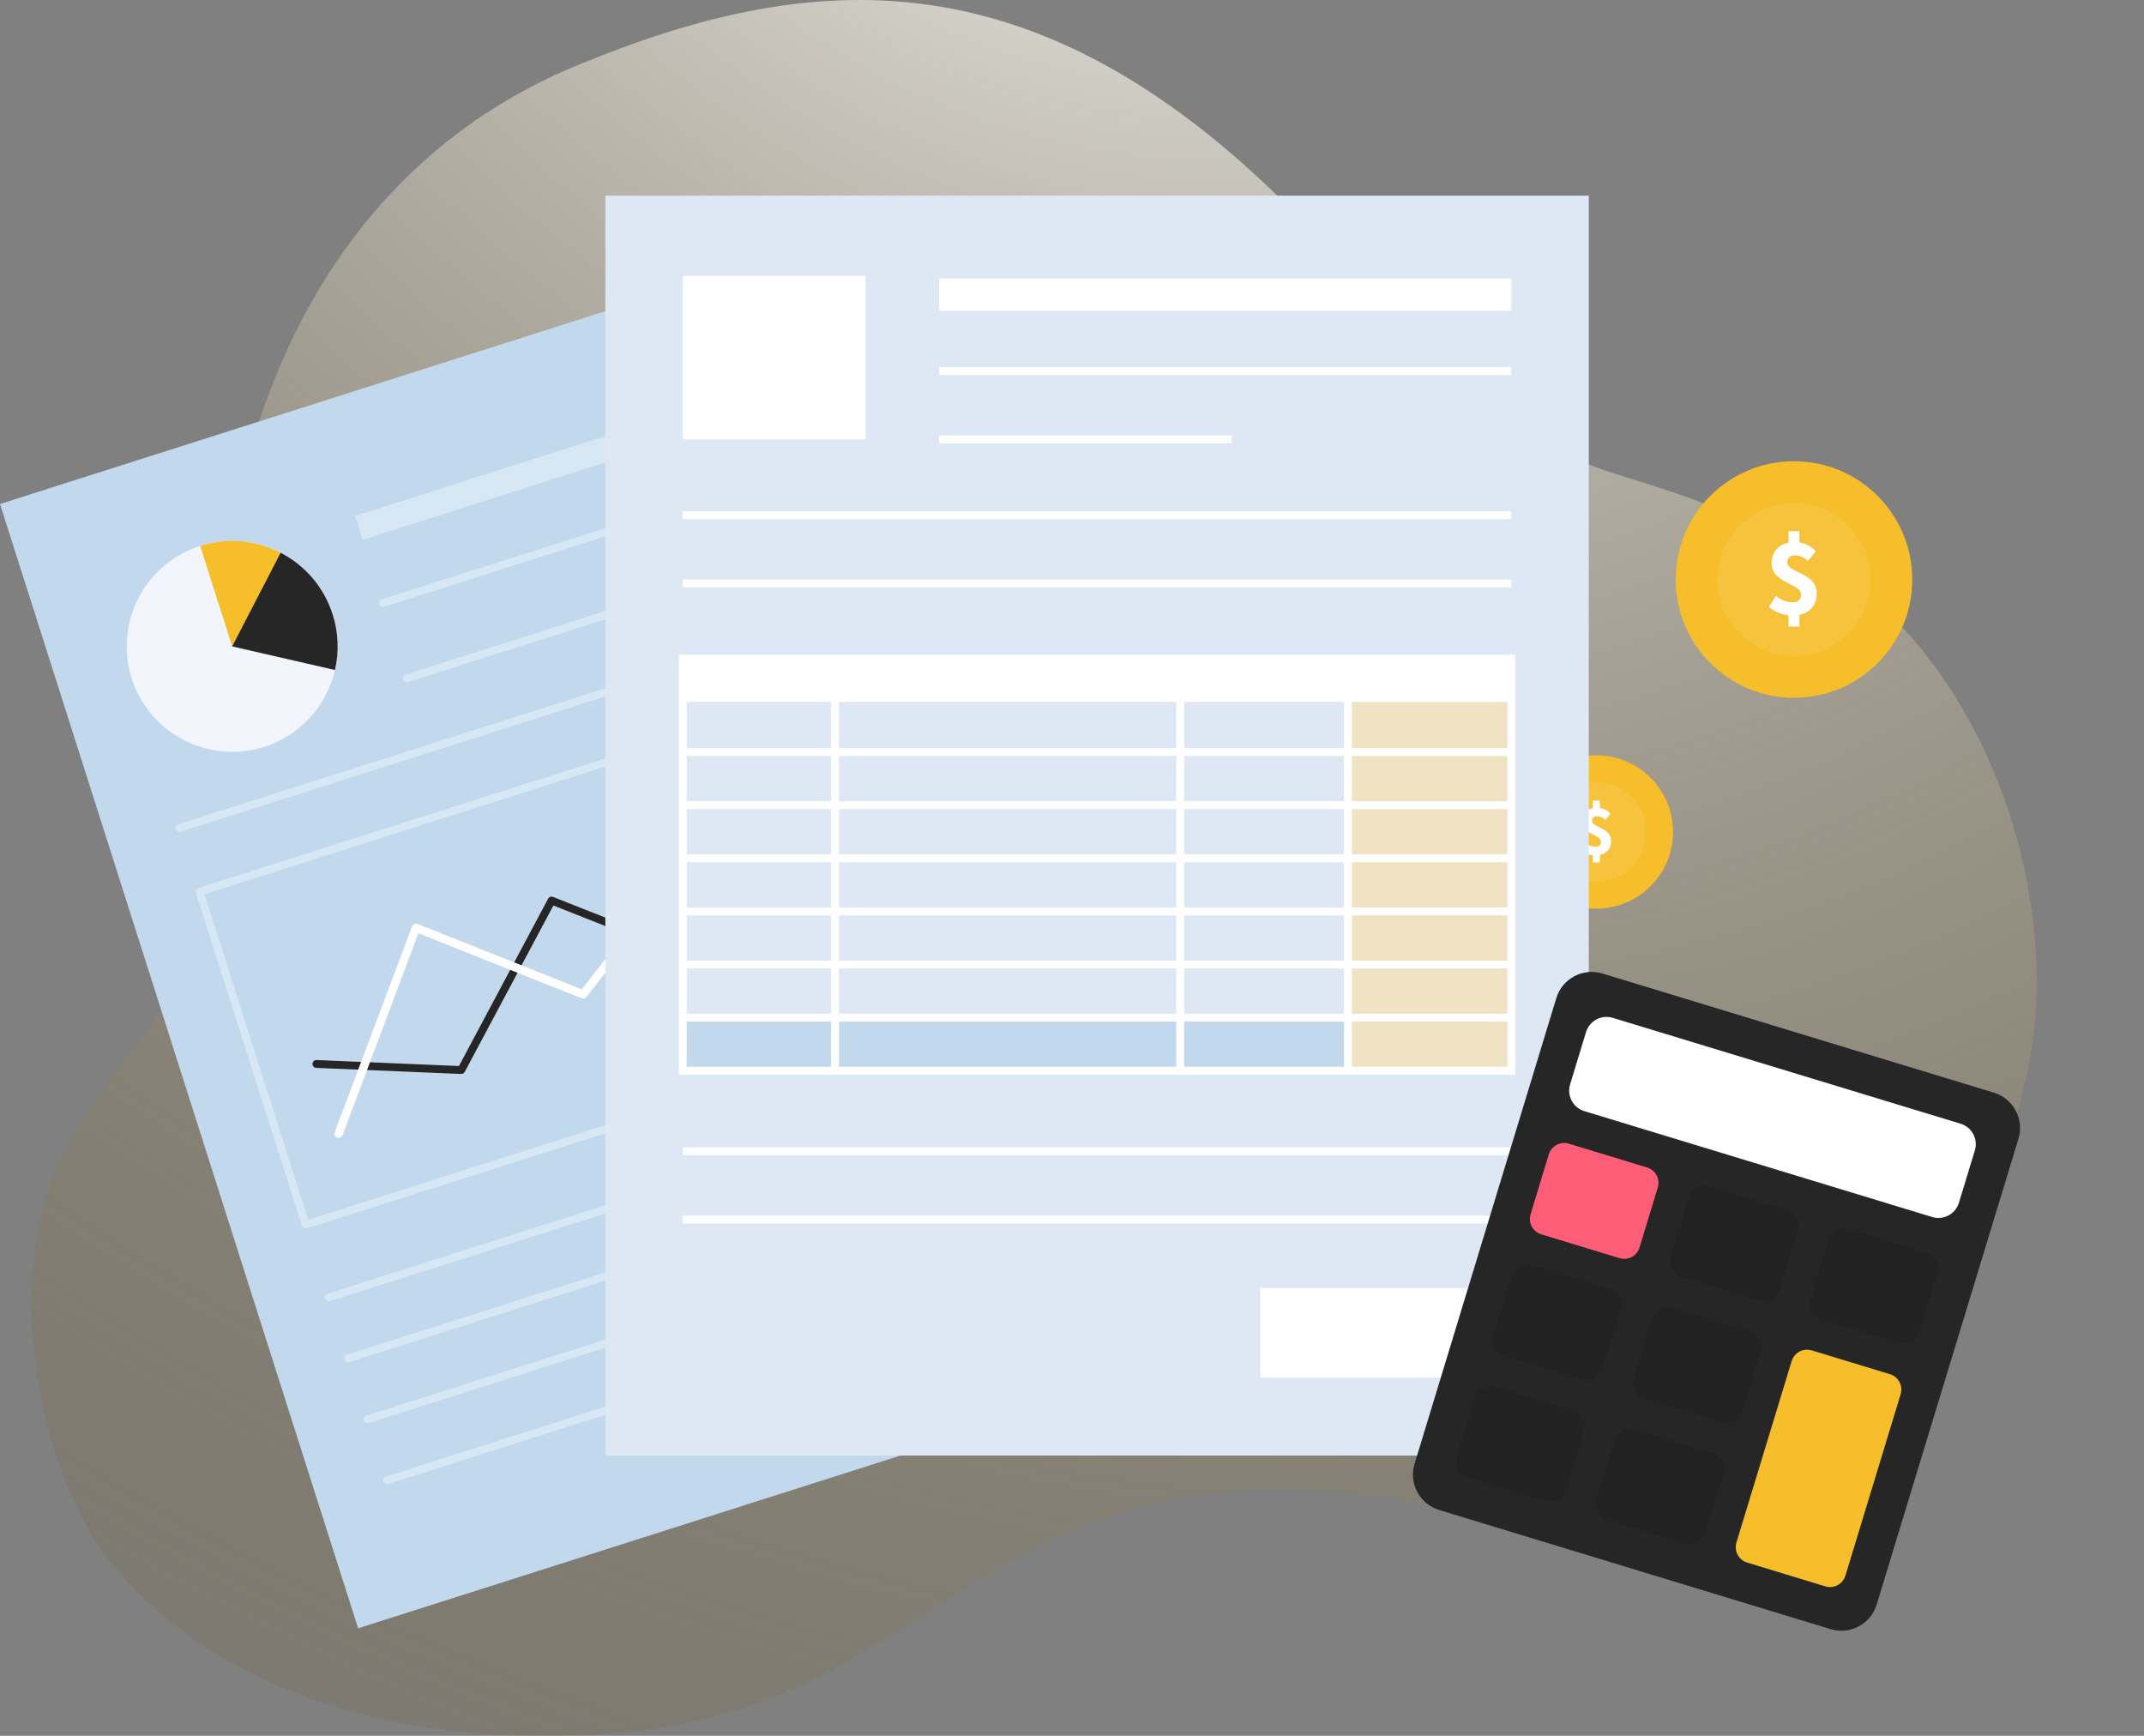 <svg width="483" height="391" viewBox="0 0 483 391" fill="none" xmlns="http://www.w3.org/2000/svg">
	<rect x="0" y="0" width="483" height="391" fill="#808080" stroke="none"/>
	<g clip-path="url(#clip0_411_1868)">
		<path d="M129.538 14.923C78.151 36.303 48.661 88.28 48.661 160.589C48.661 232.898 33.609 223.354 14.239 259.963C0.409 286.101 7.961 331.631 25.736 352.858C50.361 382.261 92.711 394.322 140.355 390.222C217.736 383.564 222.953 313.762 337.884 342.376C392.602 356 441.775 308.985 456.618 241.913C465.523 201.67 446.888 147.038 408.615 125.335C356.45 95.757 358.052 121.055 300.275 57.081C238.178 -11.677 184.85 -8.091 129.538 14.923Z" fill="url(#paint0_radial_411_1868)" />
		<path d="M404.146 157.177C418.862 157.177 430.792 145.249 430.792 130.535C430.792 115.821 418.862 103.893 404.146 103.893C389.43 103.893 377.5 115.821 377.5 130.535C377.5 145.249 389.43 157.177 404.146 157.177Z" fill="#F7BE2B" />
		<g opacity="0.29">
			<path opacity="0.29" d="M404.146 147.806C413.686 147.806 421.419 140.073 421.419 130.535C421.419 120.997 413.686 113.264 404.146 113.264C394.606 113.264 386.873 120.997 386.873 130.535C386.873 140.073 394.606 147.806 404.146 147.806Z" fill="white" />
		</g>
		<path d="M398.495 136.704L400.106 134.205C401.098 135.09 402.361 135.611 403.688 135.683C405.113 135.683 405.739 135.092 405.739 133.949C405.739 131.365 399.107 131.411 399.107 126.878C399.107 123.964 401.126 122.108 404.309 122.108C405.214 122.094 406.11 122.278 406.936 122.646C407.762 123.014 408.499 123.557 409.094 124.238L407.246 126.355C406.898 125.972 406.476 125.663 406.006 125.445C405.536 125.227 405.027 125.106 404.509 125.088C403.301 125.088 402.645 125.575 402.645 126.703C402.645 129.099 409.277 128.89 409.277 133.691C409.277 136.575 407.368 138.663 403.69 138.663C401.786 138.621 399.953 137.93 398.495 136.704V136.704ZM402.913 119.645H405.365V123.263H402.913V119.645ZM402.913 137.155H405.365V141.127H402.913V137.155Z" fill="white" />
		<path d="M359.629 204.673C369.169 204.673 376.902 196.94 376.902 187.402C376.902 177.864 369.169 170.131 359.629 170.131C350.089 170.131 342.356 177.864 342.356 187.402C342.356 196.94 350.089 204.673 359.629 204.673Z" fill="#F7BE2B" />
		<g opacity="0.29">
			<path opacity="0.29" d="M359.629 198.598C365.813 198.598 370.826 193.585 370.826 187.402C370.826 181.219 365.813 176.206 359.629 176.206C353.445 176.206 348.432 181.219 348.432 187.402C348.432 193.585 353.445 198.598 359.629 198.598Z" fill="white" />
		</g>
		<path d="M355.964 191.401L357.009 189.781C357.652 190.354 358.471 190.692 359.331 190.739C360.254 190.739 360.66 190.357 360.66 189.615C360.66 187.94 356.361 187.97 356.361 185.031C356.361 183.143 357.67 181.939 359.733 181.939C360.32 181.93 360.901 182.049 361.436 182.288C361.971 182.527 362.449 182.879 362.834 183.32L361.638 184.693C361.412 184.444 361.139 184.244 360.834 184.102C360.529 183.961 360.199 183.882 359.864 183.871C359.08 183.871 358.655 184.185 358.655 184.918C358.655 186.471 362.954 186.336 362.954 189.45C362.954 191.32 361.717 192.673 359.333 192.673C358.098 192.645 356.909 192.197 355.964 191.401V191.401ZM358.829 180.343H360.418V182.688H358.829V180.343ZM358.829 191.694H360.418V194.267H358.829V191.694Z" fill="white" />
		<path d="M203.32 48.773L0 113.527L80.678 366.778L283.998 302.024L203.32 48.773Z" fill="#C1D8ED" />
		<g opacity="0.61">
			<path opacity="0.61" d="M68.867 276.742C68.679 276.743 68.496 276.684 68.344 276.573C68.192 276.462 68.08 276.305 68.023 276.126L44.132 201.128C44.097 201.017 44.084 200.901 44.093 200.785C44.103 200.669 44.136 200.556 44.189 200.453C44.242 200.35 44.316 200.258 44.404 200.183C44.493 200.108 44.596 200.051 44.707 200.016L216.882 145.182C217.105 145.111 217.348 145.132 217.557 145.239C217.765 145.347 217.923 145.533 217.994 145.757L241.884 220.755C241.919 220.866 241.933 220.982 241.923 221.098C241.914 221.214 241.881 221.327 241.828 221.43C241.774 221.534 241.701 221.626 241.612 221.7C241.523 221.775 241.42 221.832 241.309 221.867L69.135 276.701C69.049 276.729 68.958 276.743 68.867 276.742V276.742ZM46.087 201.434L69.44 274.745L239.927 220.449L216.571 147.138L46.087 201.434Z" fill="white" />
		</g>
		<g opacity="0.61">
			<path opacity="0.61" d="M74.085 293.126C73.874 293.126 73.669 293.05 73.508 292.913C73.348 292.775 73.242 292.585 73.209 292.376C73.177 292.167 73.22 291.953 73.332 291.774C73.443 291.594 73.615 291.46 73.816 291.396L245.99 236.562C246.214 236.491 246.457 236.512 246.665 236.619C246.874 236.727 247.031 236.913 247.102 237.137C247.174 237.361 247.153 237.604 247.045 237.812C246.937 238.021 246.751 238.178 246.527 238.249L74.354 293.081C74.267 293.11 74.177 293.125 74.085 293.126V293.126Z" fill="white" />
		</g>
		<g opacity="0.61">
			<path opacity="0.61" d="M78.458 306.854C78.247 306.853 78.043 306.778 77.883 306.64C77.723 306.503 77.617 306.312 77.585 306.104C77.552 305.895 77.596 305.682 77.707 305.503C77.817 305.323 77.989 305.189 78.19 305.125L250.363 250.291C250.475 250.253 250.592 250.238 250.71 250.246C250.827 250.255 250.942 250.286 251.047 250.339C251.151 250.392 251.245 250.466 251.321 250.555C251.397 250.645 251.455 250.749 251.491 250.861C251.526 250.973 251.539 251.091 251.529 251.208C251.518 251.325 251.485 251.439 251.43 251.543C251.375 251.647 251.3 251.739 251.209 251.813C251.118 251.888 251.013 251.944 250.9 251.977L78.727 306.812C78.64 306.84 78.549 306.854 78.458 306.854V306.854Z" fill="white" />
		</g>
		<g opacity="0.61">
			<path opacity="0.61" d="M82.832 320.582C82.621 320.582 82.417 320.506 82.256 320.368C82.096 320.231 81.99 320.041 81.958 319.832C81.925 319.624 81.969 319.41 82.079 319.231C82.19 319.051 82.362 318.917 82.563 318.853L254.736 264.018C254.96 263.947 255.203 263.968 255.412 264.075C255.62 264.183 255.777 264.369 255.849 264.593C255.92 264.817 255.899 265.06 255.792 265.268C255.684 265.477 255.498 265.634 255.274 265.705L83.101 320.539C83.014 320.567 82.923 320.582 82.832 320.582V320.582Z" fill="white" />
		</g>
		<g opacity="0.61">
			<path opacity="0.61" d="M87.205 334.311C86.994 334.311 86.79 334.235 86.63 334.098C86.47 333.96 86.364 333.77 86.331 333.562C86.299 333.353 86.342 333.14 86.453 332.96C86.564 332.781 86.735 332.646 86.936 332.582L259.11 277.747C259.221 277.712 259.338 277.699 259.454 277.709C259.57 277.718 259.682 277.751 259.786 277.804C259.889 277.858 259.981 277.931 260.056 278.02C260.131 278.109 260.187 278.211 260.223 278.322C260.258 278.433 260.271 278.55 260.261 278.665C260.251 278.781 260.219 278.894 260.165 278.997C260.112 279.1 260.039 279.192 259.95 279.267C259.861 279.342 259.758 279.399 259.647 279.434L87.474 334.268C87.387 334.296 87.297 334.311 87.205 334.311V334.311Z" fill="white" />
		</g>
		<g opacity="0.61">
			<path opacity="0.61" d="M40.406 187.402C40.194 187.402 39.99 187.326 39.83 187.188C39.67 187.051 39.564 186.861 39.532 186.652C39.499 186.444 39.542 186.23 39.653 186.051C39.764 185.871 39.936 185.737 40.137 185.673L212.311 130.839C212.534 130.768 212.777 130.788 212.986 130.896C213.194 131.004 213.352 131.19 213.423 131.414C213.494 131.638 213.473 131.881 213.366 132.089C213.258 132.298 213.071 132.455 212.848 132.526L40.674 187.36C40.587 187.388 40.497 187.402 40.406 187.402V187.402Z" fill="white" />
		</g>
		<g opacity="0.61">
			<path opacity="0.61" d="M91.687 153.675C91.476 153.675 91.272 153.599 91.112 153.461C90.952 153.324 90.846 153.134 90.813 152.925C90.781 152.717 90.824 152.503 90.935 152.324C91.046 152.144 91.217 152.01 91.418 151.946L207.279 115.046C207.502 114.979 207.742 115.002 207.948 115.11C208.154 115.218 208.309 115.403 208.38 115.625C208.451 115.847 208.431 116.087 208.326 116.295C208.22 116.502 208.037 116.66 207.816 116.734L91.956 153.633C91.869 153.661 91.778 153.675 91.687 153.675V153.675Z" fill="white" />
		</g>
		<g opacity="0.61">
			<path opacity="0.61" d="M195.883 79.275L80.027 116.186L81.747 121.584L197.603 84.672L195.883 79.275Z" fill="white" />
		</g>
		<g opacity="0.61">
			<path opacity="0.61" d="M86.286 136.721C86.075 136.72 85.871 136.645 85.711 136.507C85.551 136.37 85.445 136.18 85.412 135.971C85.38 135.763 85.423 135.549 85.534 135.37C85.645 135.19 85.817 135.056 86.018 134.992L201.877 98.093C201.988 98.058 202.105 98.044 202.221 98.054C202.337 98.064 202.449 98.096 202.553 98.15C202.656 98.203 202.748 98.276 202.823 98.365C202.898 98.454 202.954 98.557 202.99 98.668C203.025 98.778 203.038 98.895 203.028 99.011C203.019 99.127 202.986 99.239 202.933 99.343C202.879 99.446 202.806 99.538 202.717 99.613C202.629 99.688 202.526 99.744 202.415 99.78L86.555 136.677C86.468 136.706 86.378 136.72 86.286 136.721Z" fill="white" />
		</g>
		<path d="M104.18 241.871C104.081 241.903 103.978 241.916 103.875 241.912L71.245 240.542C71.129 240.537 71.015 240.509 70.909 240.46C70.804 240.411 70.709 240.342 70.631 240.257C70.472 240.084 70.388 239.855 70.398 239.621C70.408 239.387 70.511 239.166 70.683 239.007C70.856 238.849 71.085 238.765 71.319 238.775L103.393 240.122L123.481 202.437C123.583 202.246 123.752 202.098 123.956 202.023C124.16 201.948 124.385 201.951 124.587 202.031L151.952 212.849L169.966 193.94C170.071 193.829 170.204 193.748 170.35 193.703C170.497 193.659 170.652 193.654 170.802 193.688L202.001 200.768L211.534 174.495C211.614 174.274 211.779 174.094 211.991 173.995C212.203 173.896 212.447 173.885 212.667 173.965C212.888 174.045 213.067 174.209 213.167 174.422C213.266 174.634 213.277 174.877 213.197 175.098L203.398 202.102C203.325 202.305 203.18 202.474 202.991 202.577C202.801 202.681 202.581 202.711 202.371 202.663L170.899 195.521L152.821 214.501C152.699 214.629 152.542 214.717 152.37 214.755C152.198 214.792 152.019 214.778 151.855 214.713L124.67 203.966L104.695 241.444C104.586 241.648 104.401 241.802 104.18 241.871V241.871Z" fill="#262626" />
		<path d="M52.302 169.352C65.421 169.352 76.057 158.718 76.057 145.6C76.057 132.482 65.421 121.848 52.302 121.848C39.182 121.848 28.547 132.482 28.547 145.6C28.547 158.718 39.182 169.352 52.302 169.352Z" fill="#F3F5FD" />
		<path d="M63.818 124.828L52.305 145.601L45.096 122.971C48.069 122.019 51.201 121.665 54.311 121.928C57.422 122.191 60.449 123.067 63.22 124.505C63.42 124.609 63.622 124.717 63.818 124.828Z" fill="#F7BE2B" />
		<path d="M74.94 138.393C76.24 142.446 76.419 146.774 75.459 150.92L52.306 145.604L63.22 124.507C63.42 124.61 63.622 124.719 63.818 124.83C69.126 127.76 73.107 132.615 74.94 138.393V138.393Z" fill="#262626" />
		<path d="M76.285 256.307C76.132 256.307 75.983 256.27 75.848 256.199C75.713 256.128 75.597 256.025 75.511 255.9C75.424 255.774 75.369 255.63 75.35 255.479C75.332 255.328 75.35 255.174 75.403 255.031L92.825 208.66C92.869 208.542 92.936 208.435 93.022 208.343C93.108 208.252 93.212 208.179 93.326 208.128C93.441 208.077 93.565 208.05 93.691 208.047C93.816 208.045 93.941 208.068 94.058 208.114L131.07 222.851L146.981 202.366C147.091 202.223 147.241 202.115 147.412 202.055C147.582 201.994 147.766 201.984 147.942 202.026L180.649 209.698L208.431 164.467C208.494 164.36 208.579 164.266 208.68 164.191C208.78 164.117 208.895 164.063 209.016 164.033C209.138 164.003 209.264 163.997 209.388 164.016C209.511 164.036 209.63 164.079 209.737 164.145C209.843 164.21 209.936 164.296 210.009 164.398C210.082 164.5 210.134 164.615 210.162 164.737C210.191 164.859 210.194 164.985 210.173 165.108C210.152 165.232 210.107 165.35 210.04 165.455L181.902 211.268C181.798 211.437 181.643 211.569 181.46 211.645C181.277 211.721 181.074 211.738 180.881 211.692L148.101 204.003L132.124 224.57C131.998 224.731 131.823 224.848 131.626 224.902C131.428 224.956 131.219 224.944 131.028 224.868L94.251 210.225L77.169 255.696C77.102 255.875 76.981 256.03 76.823 256.14C76.665 256.249 76.477 256.307 76.285 256.307V256.307Z" fill="white" />
		<path d="M357.919 44.07H136.371V327.866H357.919V44.07Z" fill="#DEE8F5" />
		<path d="M194.997 62.122H153.826V98.974H194.997V62.122Z" fill="white" />
		<path d="M340.467 152.813H303.666V241.165H340.467V152.813Z" fill="#EFE3C4" />
		<path d="M303.666 229.232H153.83V240.496H303.666V229.232Z" fill="#C1D8ED" />
		<path d="M340.467 147.494H153.822V158.132H340.467V147.494Z" fill="white" />
		<path d="M341.352 242.051H152.937V147.494H154.707V240.281H339.582V147.494H341.352V242.051Z" fill="white" />
		<path d="M189.001 152.813H187.23V241.166H189.001V152.813Z" fill="white" />
		<path d="M340.467 168.511H153.83V170.282H340.467V168.511Z" fill="white" />
		<path d="M340.467 180.478H153.83V182.249H340.467V180.478Z" fill="white" />
		<path d="M340.467 192.445H153.83V194.216H340.467V192.445Z" fill="white" />
		<path d="M340.467 204.413H153.83V206.183H340.467V204.413Z" fill="white" />
		<path d="M340.467 216.38H153.83V218.15H340.467V216.38Z" fill="white" />
		<path d="M340.467 228.347H153.83V230.118H340.467V228.347Z" fill="white" />
		<path d="M266.759 152.813H264.988V241.166H266.759V152.813Z" fill="white" />
		<path d="M304.551 152.813H302.78V241.166H304.551V152.813Z" fill="white" />
		<path d="M340.466 290.105H283.9V310.325H340.466V290.105Z" fill="white" />
		<path d="M340.467 258.452H153.822V260.223H340.467V258.452Z" fill="white" />
		<path d="M340.467 273.836H153.822V275.607H340.467V273.836Z" fill="white" />
		<path d="M340.466 82.705H211.583V84.475H340.466V82.705Z" fill="white" />
		<path d="M277.495 98.089H211.583V99.86H277.495V98.089Z" fill="white" />
		<path d="M340.467 115.151H153.822V116.921H340.467V115.151Z" fill="white" />
		<path d="M340.467 130.535H153.822V132.306H340.467V130.535Z" fill="white" />
		<path d="M340.466 62.751H211.583V70.004H340.466V62.751Z" fill="white" />
		<path d="M449.174 246.121L360.999 219.286C356.598 217.947 351.945 220.428 350.606 224.827L318.67 329.738C317.33 334.137 319.812 338.79 324.212 340.129L412.388 366.964C416.788 368.303 421.441 365.822 422.78 361.422L454.717 256.512C456.056 252.112 453.575 247.46 449.174 246.121Z" fill="#262626" />
		<path d="M441.681 253.117L363.322 229.27C360.772 228.493 358.075 229.931 357.298 232.482L353.712 244.264C352.935 246.814 354.374 249.511 356.924 250.287L435.283 274.135C437.833 274.911 440.53 273.473 441.307 270.922L444.894 259.14C445.67 256.59 444.232 253.893 441.681 253.117Z" fill="white" />
		<path d="M371.051 262.976L353.434 257.614C351.52 257.032 349.496 258.111 348.913 260.025L344.806 273.516C344.224 275.43 345.303 277.454 347.217 278.037L364.835 283.398C366.749 283.981 368.773 282.901 369.356 280.987L373.462 267.496C374.045 265.582 372.966 263.558 371.051 262.976Z" fill="#FD5D76" />
		<path opacity="0.16" d="M402.575 272.569L384.958 267.207C383.044 266.625 381.019 267.704 380.437 269.618L376.33 283.109C375.747 285.023 376.827 287.047 378.741 287.63L396.358 292.991C398.272 293.574 400.296 292.494 400.879 290.58L404.986 277.089C405.569 275.175 404.489 273.152 402.575 272.569Z" fill="#0F1011" />
		<path opacity="0.16" d="M434.097 282.163L416.48 276.801C414.566 276.219 412.542 277.298 411.959 279.212L407.852 292.703C407.27 294.617 408.349 296.641 410.263 297.223L427.88 302.585C429.795 303.167 431.819 302.088 432.402 300.174L436.508 286.683C437.091 284.769 436.012 282.745 434.097 282.163Z" fill="#0F1011" />
		<path opacity="0.16" d="M362.719 290.349L345.102 284.987C343.188 284.405 341.163 285.484 340.581 287.398L336.474 300.889C335.891 302.803 336.971 304.827 338.885 305.409L356.502 310.771C358.416 311.353 360.44 310.274 361.023 308.36L365.13 294.869C365.713 292.955 364.633 290.931 362.719 290.349Z" fill="#0F1011" />
		<path opacity="0.16" d="M394.242 299.942L376.625 294.581C374.711 293.998 372.686 295.078 372.104 296.992L367.997 310.483C367.414 312.397 368.494 314.421 370.408 315.003L388.025 320.365C389.939 320.947 391.963 319.868 392.546 317.954L396.653 304.463C397.236 302.549 396.156 300.525 394.242 299.942Z" fill="#0F1011" />
		<path opacity="0.16" d="M354.386 317.721L336.769 312.36C334.855 311.777 332.83 312.856 332.248 314.77L328.141 328.261C327.558 330.175 328.638 332.199 330.552 332.782L348.169 338.143C350.083 338.726 352.107 337.646 352.69 335.732L356.797 322.241C357.38 320.327 356.3 318.304 354.386 317.721Z" fill="#0F1011" />
		<path opacity="0.16" d="M385.909 327.315L368.292 321.953C366.378 321.37 364.353 322.45 363.771 324.364L359.664 337.855C359.081 339.769 360.161 341.793 362.075 342.375L379.692 347.737C381.606 348.319 383.63 347.24 384.213 345.326L388.32 331.835C388.903 329.921 387.823 327.897 385.909 327.315Z" fill="#0F1011" />
		<path d="M408.147 304.175C407.227 303.895 406.235 303.992 405.387 304.444C404.539 304.896 403.905 305.667 403.625 306.586L396.348 330.493L394.817 335.522L391.186 347.45C391.047 347.905 391 348.383 391.046 348.856C391.092 349.329 391.231 349.789 391.455 350.209C391.679 350.629 391.983 351 392.351 351.302C392.718 351.604 393.141 351.831 393.597 351.97L411.214 357.332C411.669 357.47 412.147 357.518 412.621 357.472C413.094 357.425 413.554 357.286 413.974 357.063C414.394 356.839 414.765 356.534 415.067 356.167C415.37 355.799 415.596 355.376 415.735 354.921L419.366 342.993L420.897 337.964L428.175 314.057C428.454 313.138 428.358 312.145 427.905 311.297C427.453 310.45 426.683 309.816 425.764 309.537L408.147 304.175Z" fill="#F7BE2B" />
	</g>
	<defs>
		<radialGradient id="paint0_radial_411_1868" cx="0" cy="0" r="1" gradientUnits="userSpaceOnUse" gradientTransform="translate(254.032 -103.167) rotate(123.513) scale(658.236 760.772)">
			<stop stop-color="white" />
			<stop offset="1" stop-color="#503B06" stop-opacity="0" />
		</radialGradient>
		<clipPath id="clip0_411_1868">
			<rect width="483" height="391" fill="white" />
		</clipPath>
	</defs>
</svg>
